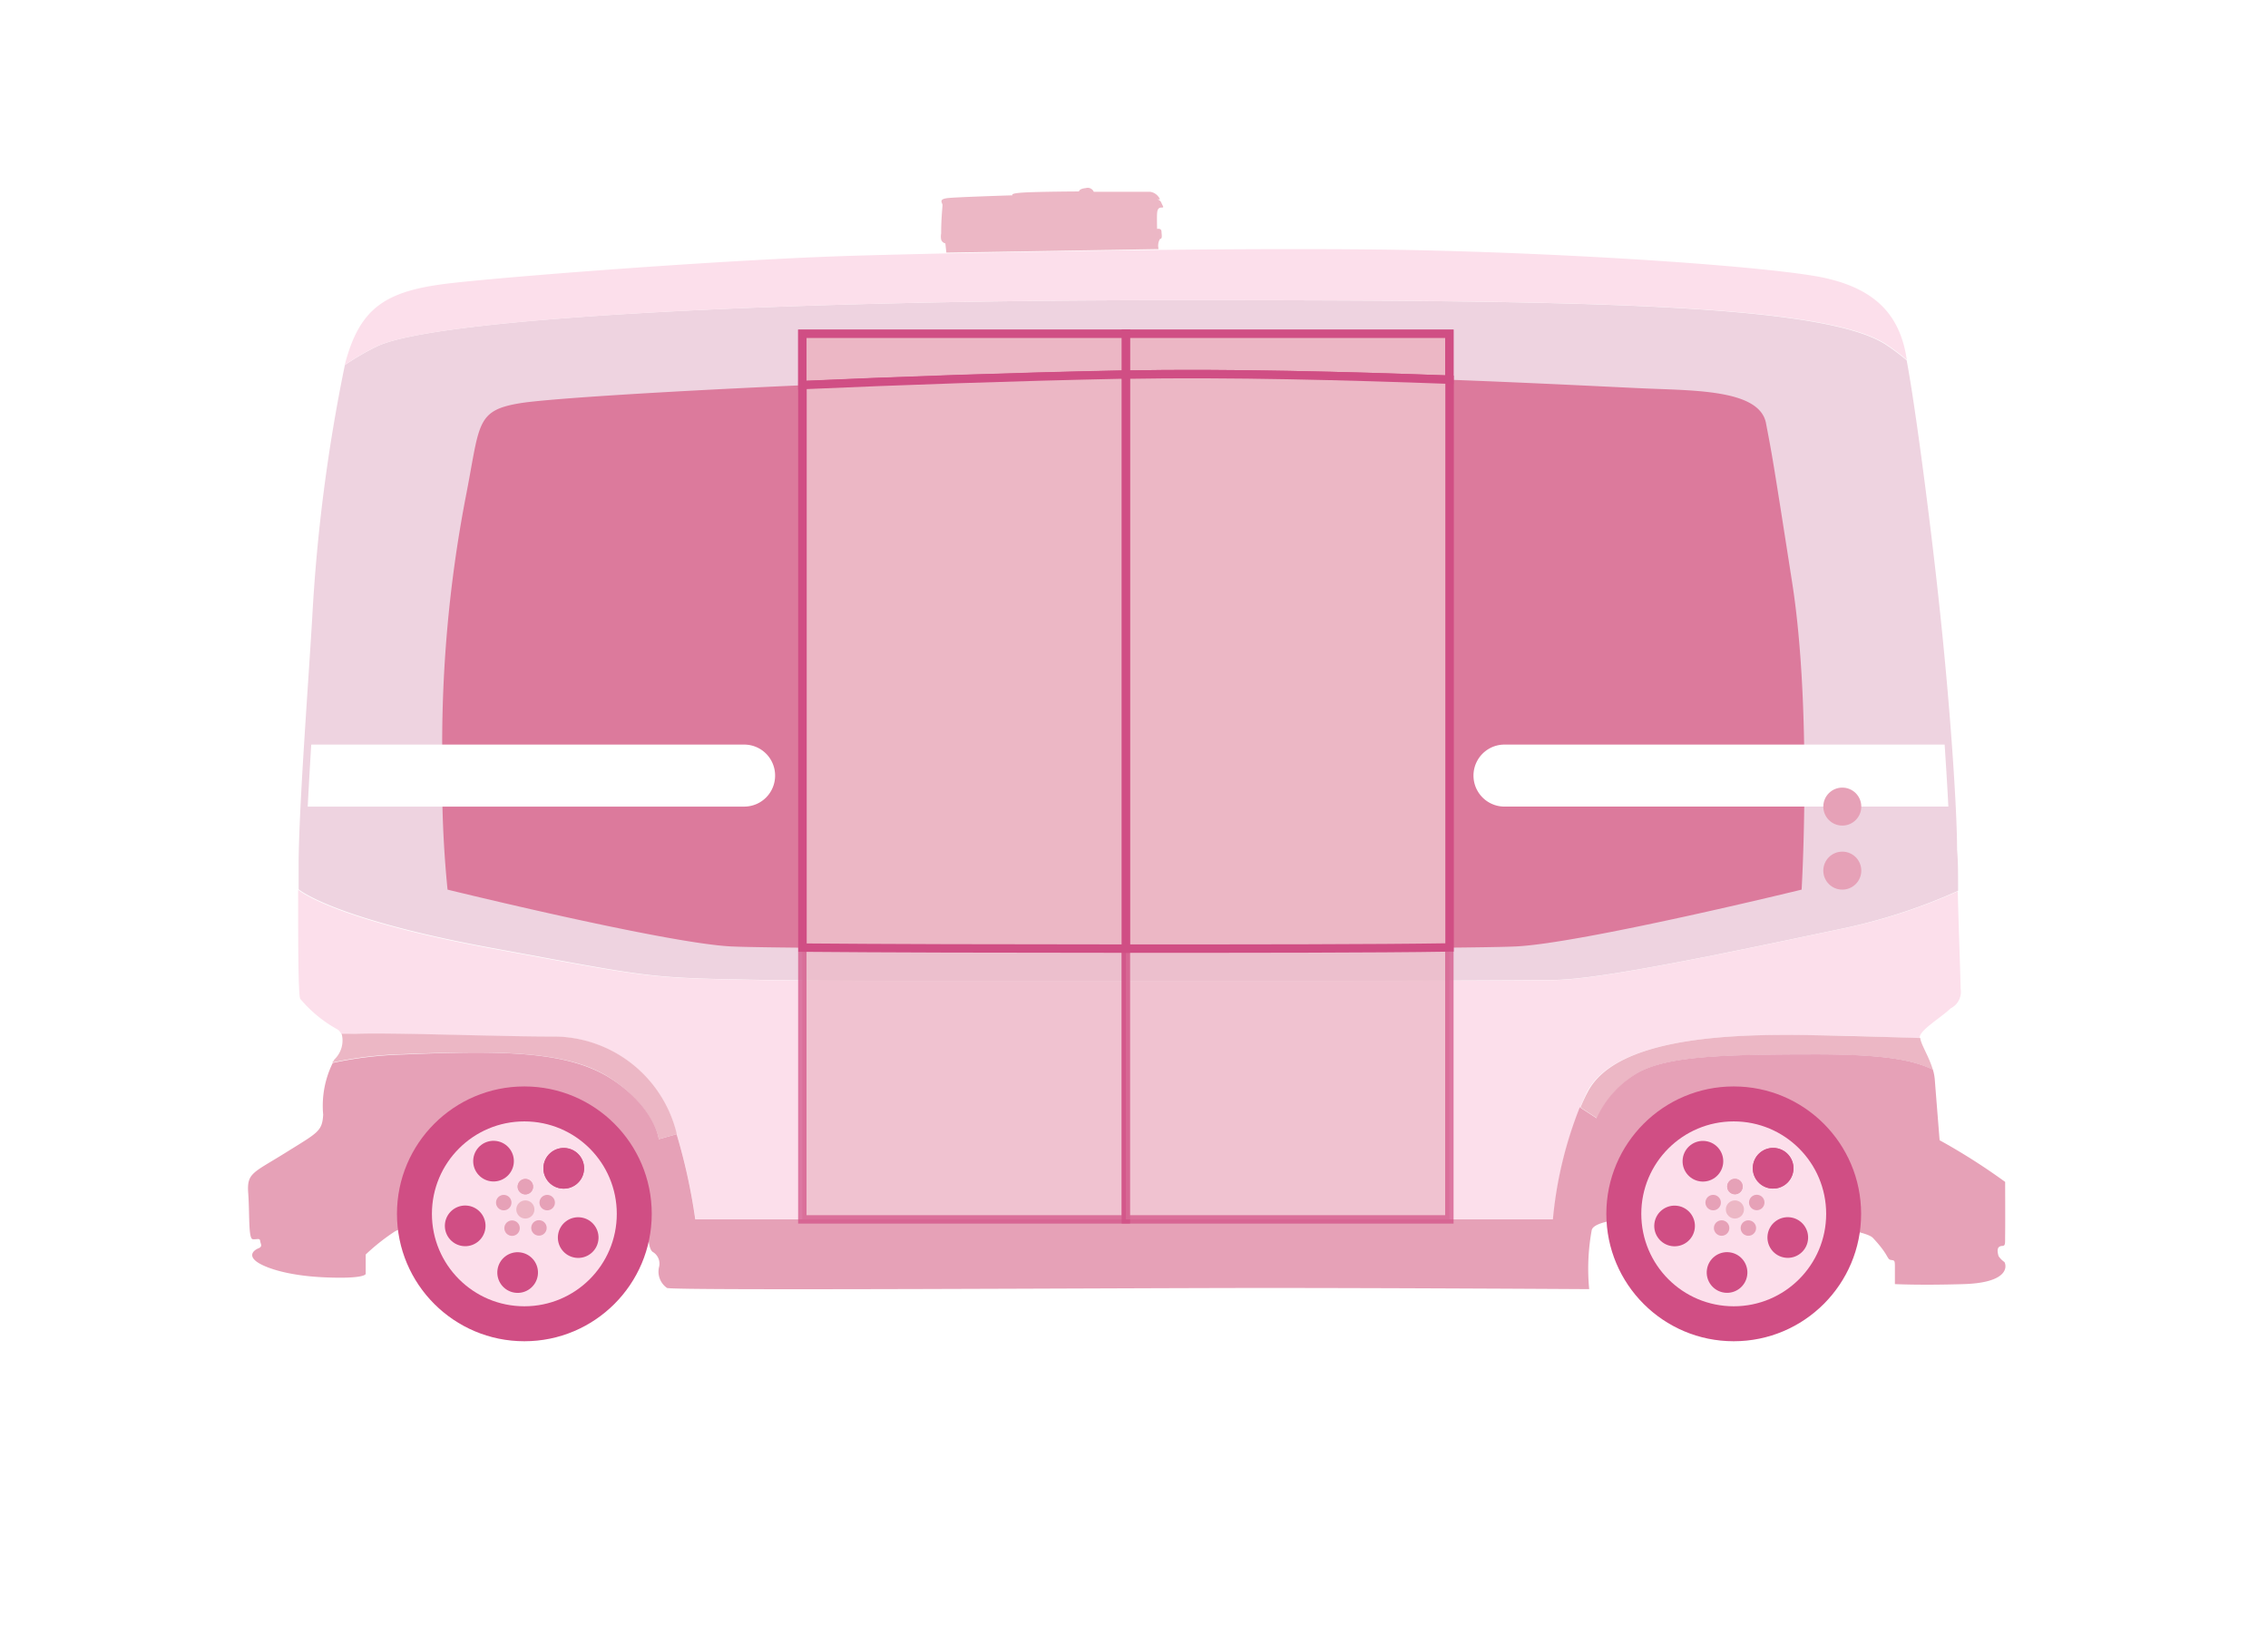 <svg xmlns="http://www.w3.org/2000/svg" viewBox="0 0 134.95 97.2"><defs><style>.cls-1{isolation:isolate;}.cls-2{fill:#fff;}.cls-3,.cls-8,.cls-9{fill:#ecb7c5;}.cls-4{fill:#eed3e0;}.cls-5{fill:#fcdfeb;}.cls-6{fill:#e6a1b7;}.cls-7{fill:#dc7a9c;}.cls-8,.cls-9{stroke:#d04e84;stroke-miterlimit:10;stroke-width:0.5px;mix-blend-mode:multiply;}.cls-8{opacity:0.7;}.cls-10{mix-blend-mode:overlay;}.cls-11{fill:#d04e84;}</style></defs><title>Tech2017_6</title><g class="cls-1"><g id="Background"><rect id="top" class="cls-2" y="-49.77" width="510.24" height="518.6"/></g><g id="Picture"><path class="cls-3" d="M56,13.89c0-.89.08-1.55,0.08-1.69s-0.28-.36.36-0.42,3.82-.16,3.82-0.16S60,11.5,61,11.45s3.2-.06,3.2-0.06,0-.16.41-0.2a0.39,0.39,0,0,1,.47.22l3.34,0a0.75,0.75,0,0,1,.6.45H68.85a0.34,0.34,0,0,1,.26.22c0.09,0.21.18,0.27,0,.27s-0.24.11-.26,0.33,0,0.94,0,.94,0.25-.06.26,0.15,0.07,0.44-.09.45a0.78,0.78,0,0,0-.08.6l-12.63.21-0.06-.55A0.33,0.33,0,0,1,56,14.25,1,1,0,0,1,56,13.89Z"/><path class="cls-4" d="M45.37,58.3c7,0.13,44.31.06,47.19,0s10.25-1.62,16.81-3A33.59,33.59,0,0,0,116.51,53c0-1,0-1.83-.06-2.44,0-2.19-.35-7.85-1-14-0.54-5.18-1.49-12.44-2-15.12a12.57,12.57,0,0,0-1.22-.92C108.43,18,93,17.86,69.68,17.86s-43.75,1.06-47.25,2.75a14.91,14.91,0,0,0-1.91,1.11v0a101.52,101.52,0,0,0-1.94,15c-0.27,4.5-.77,11-0.81,14.48,0,0.56,0,1.13,0,1.71,0,0,2,1.75,11.55,3.5S38.37,58.18,45.37,58.3Z"/><path class="cls-5" d="M69.68,17.86c23.31,0,38.75.13,42.56,2.63a12.57,12.57,0,0,1,1.22.92L113.39,21c-0.46-2.27-1.81-4-5.54-4.6S94.41,15.13,85,14.9s-26.65.1-34,.31-20.17,1.19-24.1,1.63-5.49,1.41-6.39,4.88a14.91,14.91,0,0,1,1.91-1.11C25.93,18.93,46.37,17.86,69.68,17.86Z"/><path class="cls-5" d="M21.12,61.52c2.09-.09,8.34.19,11.69,0.16a7.55,7.55,0,0,1,7.44,5.75,34.7,34.7,0,0,1,1.13,5.13H92.43a22.53,22.53,0,0,1,2-7.59c1.72-3.28,8.66-3.47,13.38-3.37,2.15,0,4.5.11,6.42,0.17a0.53,0.53,0,0,1,0-.06c0-.42,1.27-1.17,1.83-1.71a1.11,1.11,0,0,0,.6-1.19c0-.46-0.11-3.37-0.17-5.78a33.59,33.59,0,0,1-7.14,2.28c-6.56,1.38-13.94,2.94-16.81,3s-40.19.13-47.19,0-6.5-.12-16.06-1.87-11.55-3.5-11.55-3.5c0,3.06,0,6.13.12,6.48a7.76,7.76,0,0,0,2.19,1.81,0.62,0.62,0,0,1,.27.32Z"/><path class="cls-3" d="M97.62,63.74c1.79-.87,4.71-1,10.46-1,4.45,0,5.93.42,6.93,0.91-0.23-.79-0.72-1.52-0.75-1.89-1.92-.06-4.26-0.13-6.42-0.17-4.72-.09-11.66.09-13.37,3.38-0.16.3-.3,0.61-0.43,0.92l1,0.65A6,6,0,0,1,97.62,63.74Z"/><path class="cls-3" d="M36.45,64.24c2.5,1.71,2.75,3.54,2.75,3.54l1.06-.3,0-.06a7.55,7.55,0,0,0-7.44-5.75c-3.34,0-9.59-.25-11.69-0.16l-0.8,0a1.56,1.56,0,0,1-.45,1.54c0,0.06-.08.11-0.11,0.17a22.85,22.85,0,0,1,4.2-.5C30,62.49,34,62.53,36.45,64.24Z"/><path class="cls-6" d="M119.12,74.13c0.23,0,.18-0.15.19-0.73s0-2.85,0-3.08a36.86,36.86,0,0,0-3.9-2.48s-0.21-2.62-.29-3.65a2.82,2.82,0,0,0-.11-0.55c-1-.48-2.48-0.91-6.93-0.91-5.75,0-8.67.13-10.46,1A6,6,0,0,0,95,66.53l-1-.65a23.8,23.8,0,0,0-1.6,6.67H41.37a34.58,34.58,0,0,0-1.11-5.07l-1.06.3S39,65.95,36.45,64.24,30,62.49,24,62.74a22.85,22.85,0,0,0-4.2.5,5.76,5.76,0,0,0-.57,3.08c-0.06,1-.31,1.06-2.25,2.27S14.68,69.78,14.77,71s0,2.71.27,2.73,0.42-.08.44,0.1,0.17,0.33-.1.44-0.58.38-.19,0.73,1.75,0.9,4.17,1,2.4-.21,2.4-0.21l0-1.15a12.28,12.28,0,0,1,1.67-1.33c1.35-1,14.58-1.12,14.88-.6s0.21,1.52.52,1.77a0.81,0.81,0,0,1,.38.92,1.18,1.18,0,0,0,.48,1.23c0.38,0.17,27.65,0,35.52,0s19.35,0.07,19.35.07a12.7,12.7,0,0,1,.15-3.51c0.35-1.58,15.77-.56,16.73.46s0.83,1.27,1.06,1.31,0.25,0,.25.44,0,1,0,1,1.52,0.08,4.1,0,2.58-1,2.42-1.31a1.43,1.43,0,0,1-.35-0.35C118.79,74.3,118.89,74.15,119.12,74.13Z"/><path class="cls-7" d="M66.56,22.3c-15.31.31-32.94,1.25-35.62,1.69s-2.37,1.25-3.25,5.69a77.7,77.7,0,0,0-1.37,15.75,64.33,64.33,0,0,0,.31,7.5s13,3.19,16.88,3.38,42.75,0.19,46.69,0,17-3.38,17-3.38,0.63-10.62-.56-18.25-1.19-7.56-1.56-9.5-4-1.94-7-2.06S78.68,22.06,66.56,22.3Z"/><rect class="cls-8" x="47.74" y="19.86" width="19.25" height="52.69"/><rect class="cls-8" x="66.99" y="19.86" width="19.25" height="52.69"/><path class="cls-9" d="M67,22.29V19.86H47.74v3.06c5.87-.26,12.53-0.49,18.81-0.62H67Z"/><path class="cls-9" d="M67,56.44V22.29H66.56c-6.28.13-12.94,0.36-18.81,0.62V56.38C52.3,56.42,59.65,56.44,67,56.44Z"/><path class="cls-9" d="M86.24,22.59V19.86H67v2.43C73.15,22.18,80.3,22.37,86.24,22.59Z"/><path class="cls-9" d="M67,22.29V56.44c7.41,0,14.79,0,19.25-.07V22.59C80.3,22.37,73.15,22.18,67,22.29Z"/><g class="cls-10"><path class="cls-2" d="M46.12,46.14a1.84,1.84,0,0,0-1.83-1.84H18.52c-0.08,1.28-.15,2.53-0.21,3.69h26A1.84,1.84,0,0,0,46.12,46.14Z"/><path class="cls-2" d="M89.52,44.3a1.84,1.84,0,0,0,0,3.69h26.41c-0.05-1.06-.13-2.3-0.22-3.69H89.52Z"/></g><circle class="cls-6" cx="109.62" cy="47.99" r="1.13"/><circle class="cls-6" cx="109.62" cy="51.8" r="1.13"/><circle class="cls-11" cx="31.2" cy="72.22" r="7.58"/><circle class="cls-5" cx="31.2" cy="72.22" r="5.5"/><circle class="cls-11" cx="33.54" cy="69.51" r="1.21" transform="translate(-39.9 93.23) rotate(-82.14)"/><circle class="cls-11" cx="29.36" cy="69.09" r="1.21" transform="translate(-43.09 88.72) rotate(-82.14)"/><circle class="cls-11" cx="27.68" cy="72.94" r="1.21" transform="translate(-48.36 90.38) rotate(-82.14)"/><circle class="cls-11" cx="30.8" cy="75.71" r="1.21" transform="translate(-48.41 95.87) rotate(-82.14)"/><circle class="cls-11" cx="34.41" cy="73.63" r="1.21" transform="translate(-43.24 97.65) rotate(-82.14)"/><circle class="cls-11" cx="33.54" cy="69.51" r="1.21" transform="translate(-39.9 93.23) rotate(-82.14)"/><circle class="cls-6" cx="31.26" cy="70.6" r="0.46" transform="translate(-34.17 29.61) rotate(-34.05)"/><circle class="cls-6" cx="29.97" cy="71.55" r="0.46" transform="translate(-34.92 29.05) rotate(-34.05)"/><circle class="cls-6" cx="30.47" cy="73.07" r="0.46" transform="translate(-35.69 29.59) rotate(-34.05)"/><circle class="cls-6" cx="32.07" cy="73.06" r="0.46" transform="translate(-35.41 30.48) rotate(-34.05)"/><circle class="cls-6" cx="32.56" cy="71.55" r="0.46" transform="translate(-34.48 30.5) rotate(-34.05)"/><circle class="cls-6" cx="31.26" cy="70.6" r="0.46" transform="translate(-34.17 29.61) rotate(-34.05)"/><circle class="cls-3" cx="31.26" cy="71.96" r="0.54"/><circle class="cls-11" cx="103.16" cy="72.22" r="7.58"/><circle class="cls-5" cx="103.16" cy="72.22" r="5.5"/><circle class="cls-11" cx="105.5" cy="69.51" r="1.21" transform="translate(22.22 164.51) rotate(-82.14)"/><circle class="cls-11" cx="101.32" cy="69.09" r="1.21" transform="translate(19.03 160.01) rotate(-82.14)"/><circle class="cls-11" cx="99.64" cy="72.94" r="1.21" transform="translate(13.76 161.67) rotate(-82.14)"/><circle class="cls-11" cx="102.77" cy="75.71" r="1.21" transform="translate(13.71 167.16) rotate(-82.14)"/><circle class="cls-11" cx="106.38" cy="73.63" r="1.21" transform="translate(18.89 168.94) rotate(-82.14)"/><circle class="cls-11" cx="105.5" cy="69.51" r="1.21" transform="translate(22.22 164.51) rotate(-82.14)"/><circle class="cls-6" cx="103.23" cy="70.6" r="0.46" transform="translate(-21.83 69.9) rotate(-34.05)"/><circle class="cls-6" cx="101.93" cy="71.55" r="0.46" transform="translate(-22.58 69.34) rotate(-34.05)"/><circle class="cls-6" cx="102.44" cy="73.07" r="0.46" transform="translate(-23.35 69.88) rotate(-34.05)"/><circle class="cls-6" cx="104.03" cy="73.06" r="0.46" transform="translate(-23.07 70.78) rotate(-34.05)"/><circle class="cls-6" cx="104.53" cy="71.55" r="0.46" transform="translate(-22.14 70.79) rotate(-34.05)"/><circle class="cls-6" cx="103.23" cy="70.6" r="0.46" transform="translate(-21.83 69.9) rotate(-34.05)"/><circle class="cls-3" cx="103.23" cy="71.96" r="0.54"/></g></g></svg>